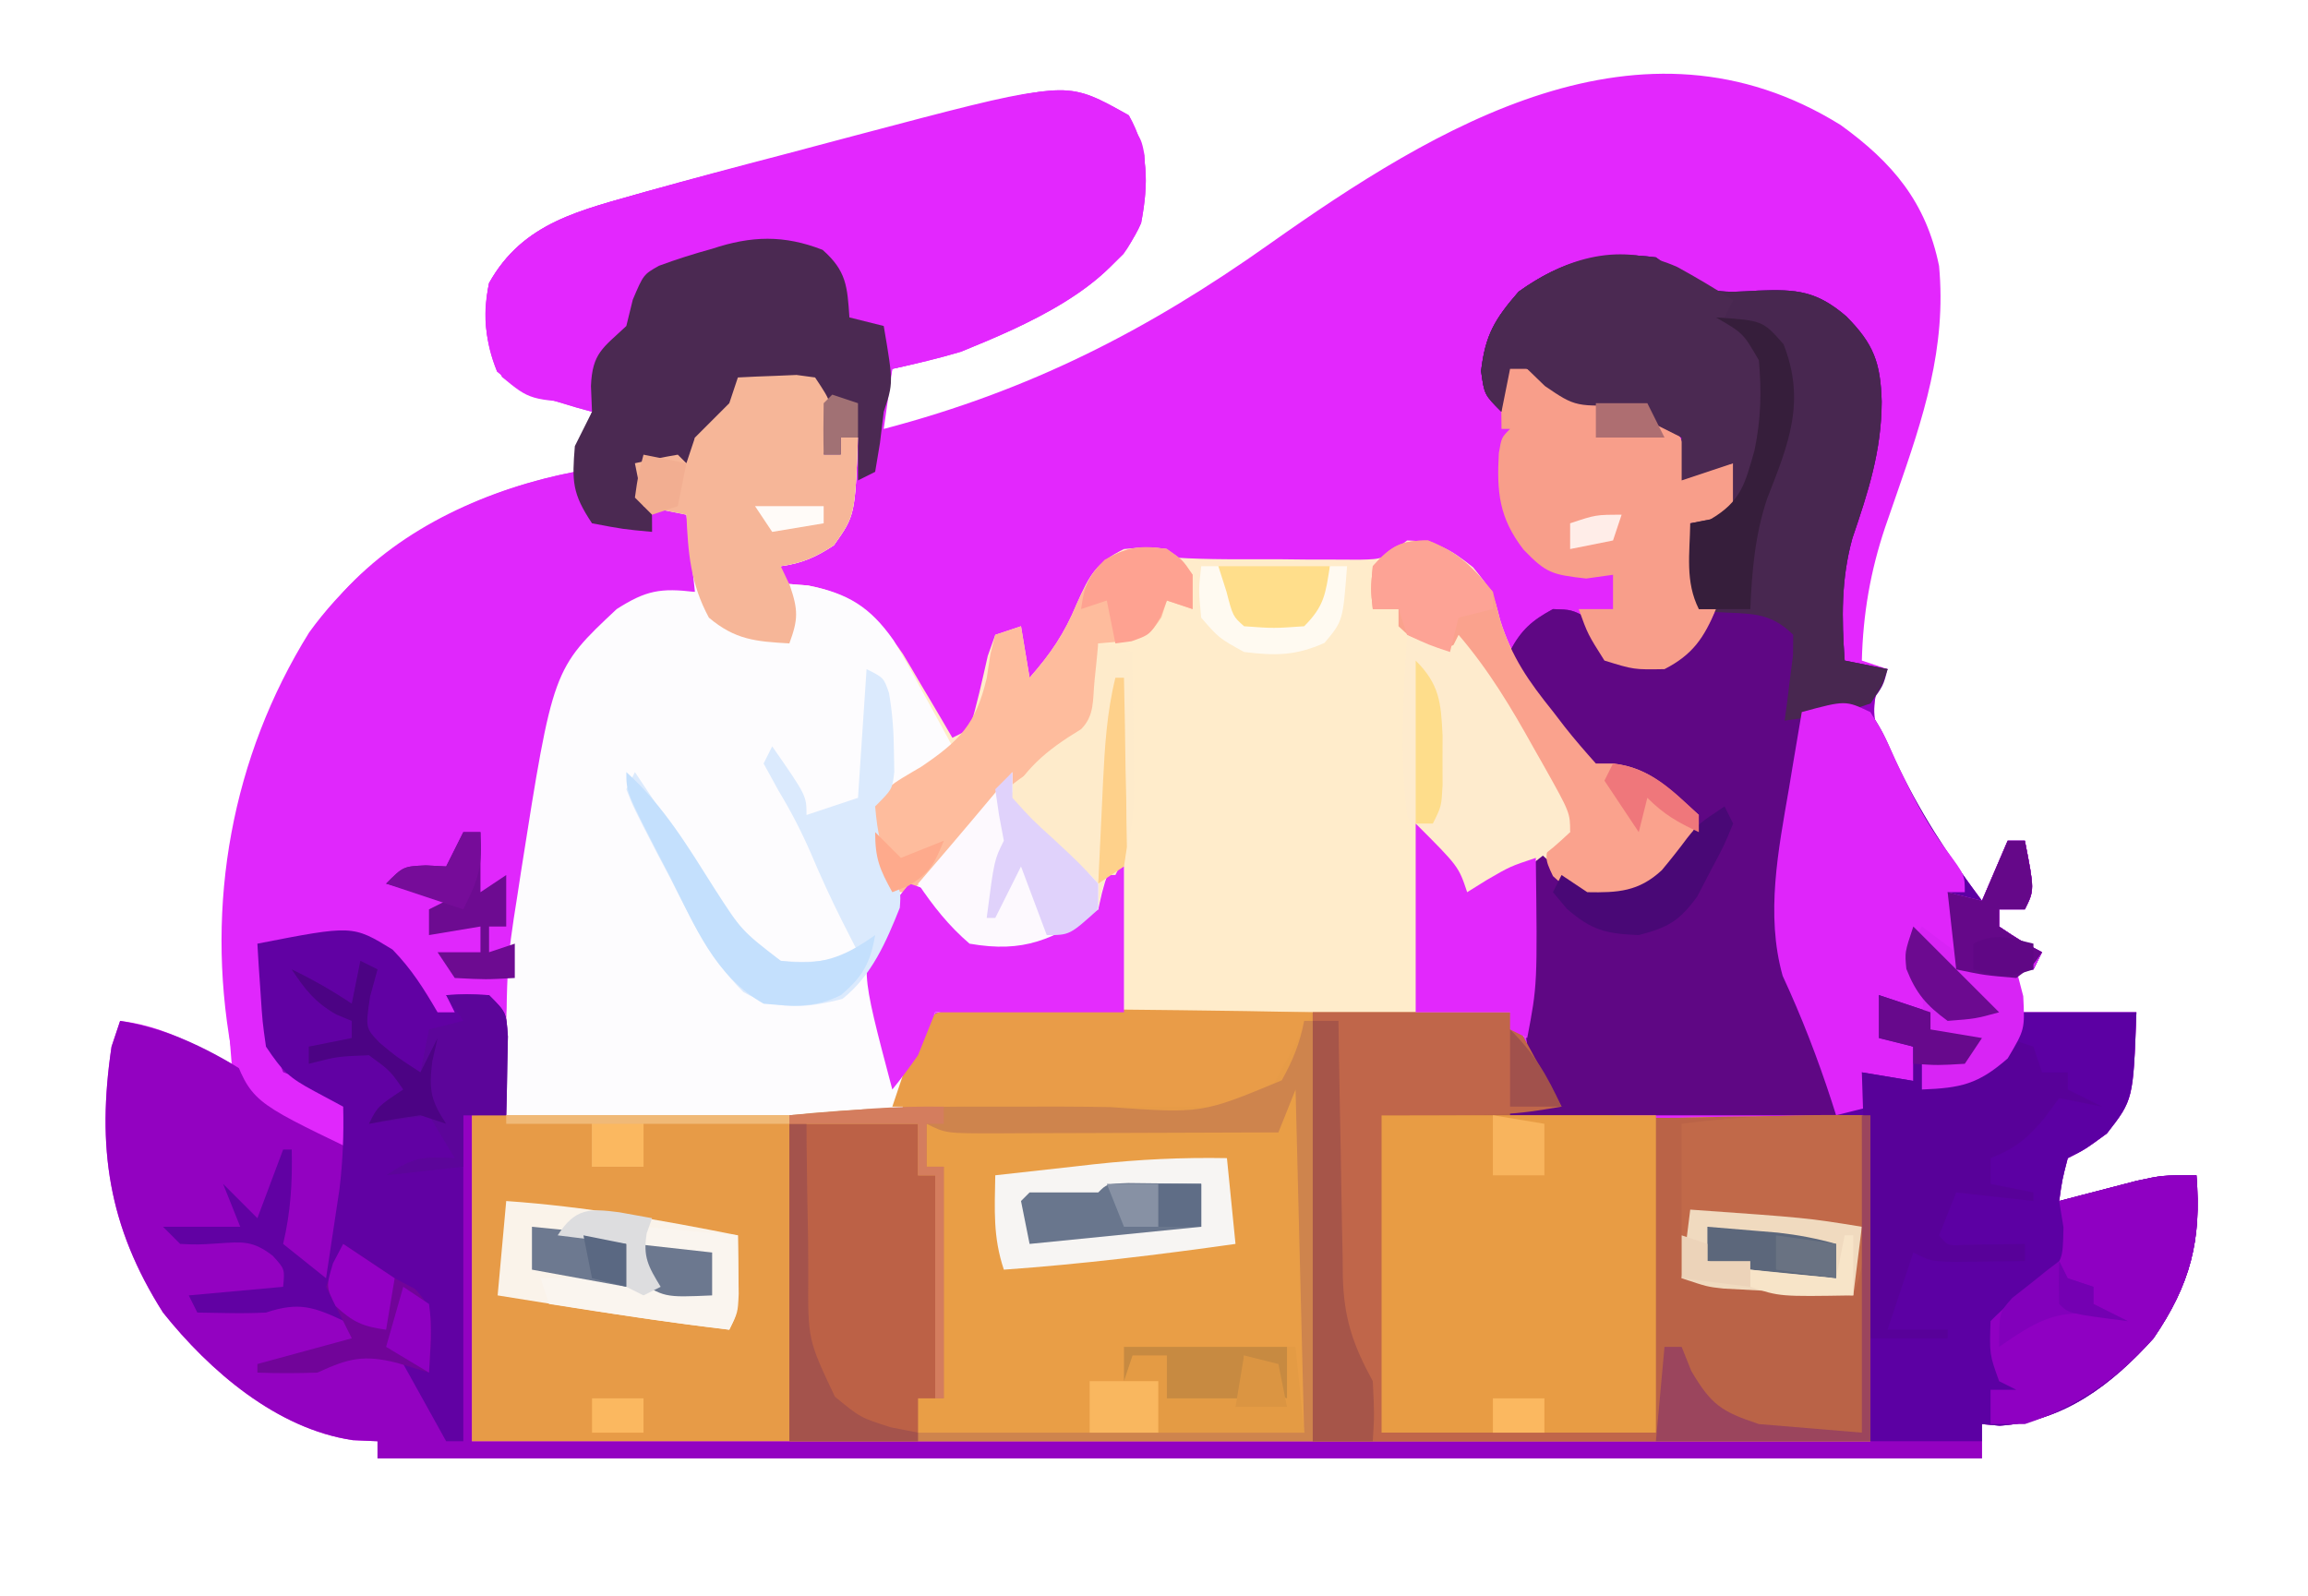 <?xml version="1.0" encoding="UTF-8"?>
<svg version="1.1" xmlns="http://www.w3.org/2000/svg" width="269" height="186">
<path d="M0 0 C6.033 4.363 9.947 8.966 11.461 16.422 C12.347 25.985 9.619 34.101 6.511 43.034 C6.177 44 6.177 44 5.836 44.984 C5.506 45.938 5.506 45.938 5.168 46.911 C3.443 52.071 2.601 56.996 2.461 62.422 C3.451 62.752 4.441 63.082 5.461 63.422 C4.891 64.483 4.891 64.483 4.309 65.566 C2.911 70.273 5.371 73.126 7.59 77.262 C10.298 81.836 13.279 86.166 16.461 90.422 C17.451 88.112 18.441 85.802 19.461 83.422 C20.121 83.422 20.781 83.422 21.461 83.422 C22.586 89.172 22.586 89.172 21.461 91.422 C20.471 91.422 19.481 91.422 18.461 91.422 C18.461 92.082 18.461 92.742 18.461 93.422 C20.924 95.067 20.924 95.067 23.461 96.422 C23.131 97.082 22.801 97.742 22.461 98.422 C21.801 98.422 21.141 98.422 20.461 98.422 C20.461 100.072 20.461 101.722 20.461 103.422 C25.081 103.422 29.701 103.422 34.461 103.422 C34.093 113.612 34.093 113.612 31.023 117.547 C28.461 119.422 28.461 119.422 26.461 120.422 C25.805 122.949 25.805 122.949 25.461 125.422 C26.281 125.205 27.101 124.989 27.945 124.766 C29.562 124.348 29.562 124.348 31.211 123.922 C32.812 123.504 32.812 123.504 34.445 123.078 C37.461 122.422 37.461 122.422 41.461 122.422 C42.071 129.987 40.774 135.119 36.461 141.422 C31.615 146.825 25.968 151.134 18.523 151.609 C17.843 151.548 17.162 151.486 16.461 151.422 C16.461 152.742 16.461 154.062 16.461 155.422 C-45.249 155.422 -106.959 155.422 -170.539 155.422 C-170.539 154.762 -170.539 154.102 -170.539 153.422 C-171.488 153.381 -172.437 153.339 -173.414 153.297 C-182.274 151.99 -190.118 145.219 -195.539 138.422 C-201.93 128.356 -203.277 119.114 -201.539 107.422 C-201.209 106.432 -200.879 105.442 -200.539 104.422 C-197.096 104.852 -194.408 105.903 -191.352 107.469 C-190.636 107.833 -189.921 108.198 -189.184 108.573 C-188.641 108.853 -188.098 109.133 -187.539 109.422 C-187.634 108.213 -187.73 107.004 -187.828 105.758 C-189.201 86.469 -187.277 69.84 -174.539 54.422 C-167.625 46.808 -157.506 42.339 -147.539 40.422 C-147.395 39.824 -147.25 39.226 -147.102 38.609 C-146.652 36.86 -146.11 35.135 -145.539 33.422 C-146.154 33.252 -146.769 33.082 -147.402 32.906 C-153.874 30.966 -153.874 30.966 -156.602 28.734 C-158.02 25.235 -158.253 22.084 -157.539 18.422 C-153.551 11.272 -146.833 9.965 -139.309 7.772 C-134.012 6.277 -128.694 4.865 -123.369 3.475 C-120.543 2.735 -117.721 1.98 -114.898 1.225 C-91.669 -4.92 -91.669 -4.92 -85.477 -2.266 C-81.598 1.113 -81.598 1.113 -81.133 3.559 C-80.974 7.889 -80.964 11.466 -83.602 15.047 C-90.646 22.125 -100.961 26.33 -110.539 28.422 C-110.869 30.732 -111.199 33.042 -111.539 35.422 C-94.522 30.951 -80.838 23.969 -66.546 13.84 C-47.132 0.118 -23.262 -14.458 0 0 Z " fill="#E327FD" transform="translate(214.539,14.578)"/>
<path d="M0 0 C1.361 0.99 1.361 0.99 2.75 2 C6.462 4.285 7.707 4.117 11.938 3.875 C16.419 3.697 18.747 3.918 22.188 6.875 C25.387 10.098 26.186 12.28 26.312 16.812 C26.29 22.6 24.74 27.325 22.891 32.762 C21.575 37.544 21.645 42.084 22 47 C23.65 47.33 25.3 47.66 27 48 C26.62 48.708 26.239 49.415 25.848 50.145 C24.45 54.851 26.91 57.704 29.129 61.84 C31.837 66.414 34.818 70.744 38 75 C38.99 72.69 39.98 70.38 41 68 C41.66 68 42.32 68 43 68 C44.125 73.75 44.125 73.75 43 76 C42.01 76 41.02 76 40 76 C40 76.66 40 77.32 40 78 C42.463 79.645 42.463 79.645 45 81 C44.67 81.66 44.34 82.32 44 83 C43.34 83 42.68 83 42 83 C42 84.65 42 86.3 42 88 C46.62 88 51.24 88 56 88 C55.632 98.19 55.632 98.19 52.562 102.125 C50 104 50 104 48 105 C47.344 107.527 47.344 107.527 47 110 C47.82 109.783 48.64 109.567 49.484 109.344 C50.562 109.065 51.64 108.787 52.75 108.5 C53.817 108.222 54.885 107.943 55.984 107.656 C59 107 59 107 63 107 C63.61 114.566 62.313 119.697 58 126 C53.154 131.403 47.507 135.712 40.062 136.188 C39.382 136.126 38.701 136.064 38 136 C38 137.32 38 138.64 38 140 C-23.71 140 -85.42 140 -149 140 C-149 139.34 -149 138.68 -149 138 C-149.949 137.959 -150.898 137.917 -151.875 137.875 C-160.735 136.568 -168.579 129.797 -174 123 C-180.391 112.934 -181.738 103.692 -180 92 C-179.67 91.01 -179.34 90.02 -179 89 C-168.723 90.602 -160.063 97.855 -152 104 C-153.182 99.2 -153.182 99.2 -157 96.312 C-157.99 95.879 -158.98 95.446 -160 95 C-162.27 91.596 -162.365 89.835 -162.625 85.812 C-162.7 84.726 -162.775 83.639 -162.852 82.52 C-162.901 81.688 -162.95 80.857 -163 80 C-160.941 79.723 -158.877 79.479 -156.812 79.25 C-155.09 79.041 -155.09 79.041 -153.332 78.828 C-149.232 79.04 -147.858 80.132 -145 83 C-143.983 84.657 -142.979 86.321 -142 88 C-141.34 88 -140.68 88 -140 88 C-140.33 87.34 -140.66 86.68 -141 86 C-138.625 85.875 -138.625 85.875 -136 86 C-134 88 -134 88 -133.805 90.82 C-133.828 91.911 -133.851 93.001 -133.875 94.125 C-133.893 95.221 -133.911 96.316 -133.93 97.445 C-133.953 98.288 -133.976 99.131 -134 100 C-135.32 100 -136.64 100 -138 100 C-138 112.54 -138 125.08 -138 138 C-84.21 138 -30.42 138 25 138 C25 125.46 25 112.92 25 100 C11.14 100 -2.72 100 -17 100 C-17 99.67 -17 99.34 -17 99 C-14.525 98.505 -14.525 98.505 -12 98 C-12.493 97.293 -12.987 96.587 -13.495 95.859 C-15.21 92.602 -15.288 90.898 -15.074 87.262 C-14.992 85.662 -14.992 85.662 -14.908 84.029 C-14.835 82.927 -14.763 81.824 -14.688 80.688 C-14.626 79.565 -14.565 78.443 -14.502 77.287 C-14.349 74.524 -14.181 71.762 -14 69 C-12.553 70.296 -11.107 71.592 -9.66 72.888 C-7.839 74.313 -7.839 74.313 -4.438 74.188 C0.118 72.614 1.42 71.032 4 67 C2.756 63.268 1.157 62.255 -2 60 C-2.99 59.67 -3.98 59.34 -5 59 C-5.33 59.66 -5.66 60.32 -6 61 C-7.732 59.039 -9.457 57.074 -11.172 55.098 C-12.595 53.465 -14.043 51.853 -15.5 50.25 C-17 48 -17 48 -17 45.875 C-15.686 43.412 -14.451 42.331 -12 41 C-9.875 41.062 -9.875 41.062 -8 42 C-7.598 42.99 -7.598 42.99 -7.188 44 C-6.077 46.384 -6.077 46.384 -2.688 47 C1.047 47.328 1.047 47.328 3.875 45.188 C6.032 43.187 6.032 43.187 7 41 C6.34 41 5.68 41 5 41 C3.393 37.785 3.943 34.564 4 31 C5.98 30.505 5.98 30.505 8 30 C8.33 28.02 8.66 26.04 9 24 C7.02 24.66 5.04 25.32 3 26 C3 24.35 3 22.7 3 21 C1.02 20.01 1.02 20.01 -1 19 C-1 18.34 -1 17.68 -1 17 C-1.888 17.07 -1.888 17.07 -2.793 17.141 C-9.353 17.44 -9.353 17.44 -12.938 15 C-13.618 14.34 -14.299 13.68 -15 13 C-15.66 13 -16.32 13 -17 13 C-17.33 14.65 -17.66 16.3 -18 18 C-20 16 -20 16 -20.375 13.25 C-19.89 9.044 -18.779 7.196 -16 4 C-10.853 0.31 -6.243 -0.806 0 0 Z " fill="#9302C1" transform="translate(193,30)"/>
<path d="M0 0 C1.775 0.017 1.775 0.017 3.587 0.034 C4.241 0.033 4.894 0.032 5.568 0.031 C7.728 0.035 9.886 0.074 12.045 0.113 C13.543 0.122 15.041 0.129 16.538 0.134 C20.48 0.154 24.42 0.203 28.36 0.258 C32.382 0.309 36.404 0.332 40.426 0.357 C48.316 0.411 56.206 0.496 64.096 0.601 C64.598 1.77 64.598 1.77 65.111 2.962 C67.574 8.649 67.574 8.649 72.029 12.623 C74.263 12.97 76.299 12.999 78.557 12.894 C79.258 12.903 79.96 12.911 80.683 12.92 C83.279 12.936 85.875 12.857 88.471 12.789 C94.287 12.727 100.103 12.665 106.096 12.601 C106.096 25.141 106.096 37.681 106.096 50.601 C52.306 50.601 -1.484 50.601 -56.904 50.601 C-56.904 38.061 -56.904 25.521 -56.904 12.601 C-40.734 12.271 -24.564 11.941 -7.904 11.601 C-7.244 9.621 -6.584 7.641 -5.904 5.601 C-3.841 0.795 -3.841 0.795 0 0 Z " fill="#E79B47" transform="translate(111.904,117.399)"/>
<path d="M0 0 C1.457 -0.081 2.916 -0.139 4.375 -0.188 C5.187 -0.222 5.999 -0.257 6.836 -0.293 C7.55 -0.196 8.264 -0.1 9 0 C11 3 11 3 10.625 6.188 C10.419 7.116 10.213 8.044 10 9 C10.66 9 11.32 9 12 9 C12 8.34 12 7.68 12 7 C12.66 7 13.32 7 14 7 C13.654 16.076 13.654 16.076 11.188 19.562 C9.061 20.96 7.506 21.642 5 22 C5 22.66 5 23.32 5 24 C6.052 24.082 7.104 24.165 8.188 24.25 C13.695 25.333 16.068 27.654 19.238 32.234 C19.939 33.401 20.631 34.573 21.312 35.75 C21.672 36.352 22.031 36.954 22.4 37.574 C23.276 39.044 24.139 40.522 25 42 C25.66 41.67 26.32 41.34 27 41 C27.852 38.182 28.474 35.34 29.121 32.469 C29.411 31.654 29.701 30.839 30 30 C30.99 29.67 31.98 29.34 33 29 C33.495 31.97 33.495 31.97 34 35 C36.471 32.188 38.058 29.859 39.5 26.375 C41.008 22.982 41.724 21.638 45 20 C47.688 19.75 47.688 19.75 50 20 C50.33 20.33 50.66 20.66 51 21 C54.952 21.253 58.916 21.185 62.875 21.188 C64.548 21.206 64.548 21.206 66.254 21.225 C67.857 21.228 67.857 21.228 69.492 21.23 C70.476 21.235 71.459 21.239 72.472 21.243 C75.246 21.177 75.246 21.177 78 19 C81.494 19.092 82.927 19.943 85.688 22.125 C88 25 88 25 88.832 28.246 C90.194 32.622 92.166 35.411 95 38.938 C95.677 39.82 95.677 39.82 96.367 40.721 C97.523 42.192 98.756 43.602 100 45 C100.66 45 101.32 45 102 45 C106.363 45.467 108.831 48.191 112 51 C110.607 55.874 108.241 58.279 104 61 C100.312 61.062 100.312 61.062 97 60 C96.01 58.68 95.02 57.36 94 56 C93.34 62.93 92.68 69.86 92 77 C91.34 76.67 90.68 76.34 90 76 C90 75.34 90 74.68 90 74 C67.89 74 45.78 74 23 74 C20.322 79.788 20.322 79.788 19 86 C3.82 86 -11.36 86 -27 86 C-27 68.577 -27 68.577 -25.688 60.312 C-25.551 59.419 -25.415 58.525 -25.275 57.605 C-21.553 33.963 -21.553 33.963 -14.125 27 C-10.689 24.801 -8.994 24.525 -5 25 C-5.33 22.03 -5.66 19.06 -6 16 C-8.475 15.505 -8.475 15.505 -11 15 C-11.33 13.35 -11.66 11.7 -12 10 C-10.344 9.618 -8.675 9.286 -7 9 C-6.67 9.33 -6.34 9.66 -6 10 C-5.67 9.01 -5.34 8.02 -5 7 C-3.667 5.667 -2.333 4.333 -1 3 C-0.67 2.01 -0.34 1.02 0 0 Z " fill="#FFECCB" transform="translate(86,44)"/>
<path d="M0 0 C2.326 4.147 2.319 7.94 1.438 12.562 C-1.831 20.2 -12.254 24.586 -19.562 27.562 C-22.218 28.354 -24.852 28.97 -27.562 29.562 C-28.183 32.486 -28.653 35.339 -29 38.312 C-29.186 39.385 -29.371 40.458 -29.562 41.562 C-30.552 42.057 -30.552 42.057 -31.562 42.562 C-31.562 40.913 -31.562 39.263 -31.562 37.562 C-32.222 37.562 -32.883 37.562 -33.562 37.562 C-33.562 38.222 -33.562 38.883 -33.562 39.562 C-34.222 39.562 -34.883 39.562 -35.562 39.562 C-35.562 37.252 -35.562 34.943 -35.562 32.562 C-38.73 30.979 -41.078 31.142 -44.562 31.562 C-46.916 34.467 -46.916 34.467 -48.562 37.562 C-49.222 37.562 -49.883 37.562 -50.562 37.562 C-50.562 39.212 -50.562 40.862 -50.562 42.562 C-51.222 41.903 -51.883 41.242 -52.562 40.562 C-53.883 40.562 -55.203 40.562 -56.562 40.562 C-56.068 43.038 -56.068 43.038 -55.562 45.562 C-54.603 45.748 -54.603 45.748 -53.625 45.938 C-52.944 46.144 -52.264 46.35 -51.562 46.562 C-50.084 49.519 -50.502 52.305 -50.562 55.562 C-51.779 55.769 -52.996 55.975 -54.25 56.188 C-57.953 57.148 -60.185 58.419 -62.477 61.633 C-67.666 70.854 -68.975 81.264 -70.562 91.562 C-70.772 92.889 -70.982 94.216 -71.191 95.543 C-71.66 98.548 -72.118 101.554 -72.562 104.562 C-74.543 104.233 -76.522 103.903 -78.562 103.562 C-76.912 104.222 -75.263 104.882 -73.562 105.562 C-73.562 105.892 -73.562 106.222 -73.562 106.562 C-76.322 106.562 -78.031 106.537 -80.562 105.562 C-82.414 103.623 -83.838 101.619 -85.301 99.375 C-86.446 97.421 -86.446 97.421 -88.562 96.562 C-92.754 96.404 -96.477 96.676 -100.562 97.562 C-100.421 99.334 -100.274 101.104 -100.125 102.875 C-100.003 104.354 -100.003 104.354 -99.879 105.863 C-99.644 108.656 -99.644 108.656 -98.562 111.562 C-96.58 112.28 -94.578 112.945 -92.562 113.562 C-90.562 115.562 -90.562 115.562 -90.438 118.188 C-90.479 118.971 -90.52 119.755 -90.562 120.562 C-102.285 114.915 -102.285 114.915 -104.625 108.773 C-107.634 91.932 -104.554 74.794 -95.531 60.285 C-88.122 50.038 -76.866 43.929 -64.562 41.562 C-64.418 40.964 -64.274 40.366 -64.125 39.75 C-63.675 38.001 -63.134 36.276 -62.562 34.562 C-63.177 34.392 -63.792 34.222 -64.426 34.047 C-70.898 32.106 -70.898 32.106 -73.625 29.875 C-75.044 26.376 -75.276 23.224 -74.562 19.562 C-70.572 12.407 -63.833 11.07 -56.29 8.913 C-50.896 7.424 -45.482 6.012 -40.063 4.616 C-37.172 3.871 -34.283 3.119 -31.395 2.365 C-29.547 1.885 -27.699 1.405 -25.852 0.926 C-24.993 0.703 -24.135 0.48 -23.25 0.25 C-7.008 -3.931 -7.008 -3.931 0 0 Z " fill="#E027FC" transform="translate(131.562,13.438)"/>
<path d="M0 0 C1.457 -0.081 2.916 -0.139 4.375 -0.188 C5.187 -0.222 5.999 -0.257 6.836 -0.293 C7.55 -0.196 8.264 -0.1 9 0 C11 3 11 3 10.625 6.188 C10.419 7.116 10.213 8.044 10 9 C10.66 9 11.32 9 12 9 C12 8.34 12 7.68 12 7 C12.66 7 13.32 7 14 7 C13.654 16.076 13.654 16.076 11.188 19.562 C9.061 20.96 7.506 21.642 5 22 C5 22.66 5 23.32 5 24 C6.052 24.082 7.104 24.165 8.188 24.25 C12.8 25.157 15.412 26.731 18.148 30.64 C19.257 32.485 20.296 34.352 21.312 36.25 C21.672 36.9 22.031 37.549 22.4 38.219 C23.276 39.807 24.14 41.403 25 43 C22.03 45.31 19.06 47.62 16 50 C16.537 53.377 17.111 56.697 18 60 C19.98 59.505 19.98 59.505 22 59 C22.66 59.99 23.32 60.98 24 62 C25.601 63.924 26.495 64.869 28.938 65.504 C33.459 65.632 36.262 64.639 40 62 C40.66 62 41.32 62 42 62 C42.186 61.041 42.186 61.041 42.375 60.062 C42.581 59.382 42.788 58.701 43 58 C43.66 57.67 44.32 57.34 45 57 C45 62.61 45 68.22 45 74 C37.74 74 30.48 74 23 74 C20.322 79.788 20.322 79.788 19 86 C3.82 86 -11.36 86 -27 86 C-27 68.577 -27 68.577 -25.688 60.312 C-25.551 59.419 -25.415 58.525 -25.275 57.605 C-21.553 33.963 -21.553 33.963 -14.125 27 C-10.689 24.801 -8.994 24.525 -5 25 C-5.33 22.03 -5.66 19.06 -6 16 C-8.475 15.505 -8.475 15.505 -11 15 C-11.33 13.35 -11.66 11.7 -12 10 C-10.344 9.618 -8.675 9.286 -7 9 C-6.67 9.33 -6.34 9.66 -6 10 C-5.67 9.01 -5.34 8.02 -5 7 C-3.667 5.667 -2.333 4.333 -1 3 C-0.67 2.01 -0.34 1.02 0 0 Z " fill="#FDFCFE" transform="translate(86,44)"/>
<path d="M0 0 C7.59 0 15.18 0 23 0 C23.611 1.791 24.222 3.581 24.852 5.426 C26.39 8.578 26.39 8.578 29 11 C35.16 12.594 41.037 12.354 47.375 12.188 C53.191 12.126 59.008 12.064 65 12 C65 24.54 65 37.08 65 50 C43.55 50 22.1 50 0 50 C0 33.5 0 17 0 0 Z " fill="#BA6347" transform="translate(153,118)"/>
<path d="M0 0 C0.907 0.66 1.815 1.32 2.75 2 C6.462 4.285 7.707 4.117 11.938 3.875 C16.419 3.697 18.747 3.918 22.188 6.875 C25.387 10.098 26.186 12.28 26.312 16.812 C26.29 22.6 24.74 27.325 22.891 32.762 C21.575 37.544 21.645 42.084 22 47 C23.65 47.33 25.3 47.66 27 48 C26.5 49.938 26.5 49.938 25 52 C23.104 52.42 23.104 52.42 20.906 52.629 C19.617 52.751 18.328 52.874 17 53 C16.661 55.979 16.328 58.958 16 61.938 C15.905 62.768 15.809 63.599 15.711 64.455 C14.339 76.066 14.339 76.066 17.438 87.125 C19.67 91.819 20.217 94.518 21 100 C8.46 100 -4.08 100 -17 100 C-17 99.67 -17 99.34 -17 99 C-14.525 98.505 -14.525 98.505 -12 98 C-12.493 97.293 -12.987 96.587 -13.495 95.859 C-15.21 92.602 -15.288 90.898 -15.074 87.262 C-14.992 85.662 -14.992 85.662 -14.908 84.029 C-14.835 82.927 -14.763 81.824 -14.688 80.688 C-14.626 79.565 -14.565 78.443 -14.502 77.287 C-14.349 74.524 -14.181 71.762 -14 69 C-12.553 70.296 -11.107 71.592 -9.66 72.888 C-7.839 74.313 -7.839 74.313 -4.438 74.188 C0.118 72.614 1.42 71.032 4 67 C2.756 63.268 1.157 62.255 -2 60 C-3.485 59.505 -3.485 59.505 -5 59 C-5.33 59.66 -5.66 60.32 -6 61 C-7.732 59.039 -9.457 57.074 -11.172 55.098 C-12.595 53.465 -14.043 51.853 -15.5 50.25 C-17 48 -17 48 -17 45.875 C-15.686 43.412 -14.451 42.331 -12 41 C-9.875 41.062 -9.875 41.062 -8 42 C-7.732 42.66 -7.464 43.32 -7.188 44 C-6.077 46.384 -6.077 46.384 -2.688 47 C1.047 47.328 1.047 47.328 3.875 45.188 C6.032 43.187 6.032 43.187 7 41 C6.34 41 5.68 41 5 41 C3.393 37.785 3.943 34.564 4 31 C5.32 30.67 6.64 30.34 8 30 C8.33 28.02 8.66 26.04 9 24 C7.02 24.66 5.04 25.32 3 26 C3 24.35 3 22.7 3 21 C1.68 20.34 0.36 19.68 -1 19 C-1 18.34 -1 17.68 -1 17 C-1.592 17.046 -2.183 17.093 -2.793 17.141 C-9.353 17.44 -9.353 17.44 -12.938 15 C-13.618 14.34 -14.299 13.68 -15 13 C-15.66 13 -16.32 13 -17 13 C-17.33 14.65 -17.66 16.3 -18 18 C-20 16 -20 16 -20.375 13.25 C-19.89 9.044 -18.779 7.196 -16 4 C-10.853 0.31 -6.243 -0.806 0 0 Z " fill="#5F0784" transform="translate(193,30)"/>
<path d="M0 0 C1.457 2.371 1.457 2.371 2.812 5.438 C5.631 11.456 9.028 16.688 13 22 C13.99 19.69 14.98 17.38 16 15 C16.66 15 17.32 15 18 15 C19.125 20.75 19.125 20.75 18 23 C17.01 23 16.02 23 15 23 C15 23.66 15 24.32 15 25 C17.463 26.645 17.463 26.645 20 28 C19.67 28.66 19.34 29.32 19 30 C18.34 30 17.68 30 17 30 C17 31.65 17 33.3 17 35 C21.62 35 26.24 35 31 35 C30.632 45.19 30.632 45.19 27.562 49.125 C25 51 25 51 23 52 C22.344 54.527 22.344 54.527 22 57 C22.82 56.783 23.64 56.567 24.484 56.344 C25.562 56.065 26.64 55.787 27.75 55.5 C28.817 55.222 29.885 54.943 30.984 54.656 C34 54 34 54 38 54 C38.61 61.566 37.313 66.697 33 73 C28.154 78.403 22.507 82.712 15.062 83.188 C14.042 83.095 14.042 83.095 13 83 C13 83.66 13 84.32 13 85 C8.71 85 4.42 85 0 85 C0 72.46 0 59.92 0 47 C-1.32 47 -2.64 47 -4 47 C-4.17 46.466 -4.34 45.933 -4.516 45.383 C-6.151 40.354 -8.006 35.549 -10.23 30.75 C-12.233 23.593 -10.738 16.124 -9.5 8.938 C-9.357 8.072 -9.214 7.206 -9.066 6.314 C-8.717 4.209 -8.36 2.104 -8 0 C-2.929 -1.372 -2.929 -1.372 0 0 Z " fill="#5C00A3" transform="translate(218,83)"/>
<path d="M0 0 C0.33 0 0.66 0 1 0 C1 14.19 1 28.38 1 43 C-13.85 43 -28.7 43 -44 43 C-44 41.68 -44 40.36 -44 39 C-43.01 39 -42.02 39 -41 39 C-41 30.09 -41 21.18 -41 12 C-41.66 12 -42.32 12 -43 12 C-43 10.35 -43 8.7 -43 7 C-22.705 7.495 -22.705 7.495 -2 8 C-1.34 5.36 -0.68 2.72 0 0 Z " fill="#E99E46" transform="translate(151,124)"/>
<path d="M0 0 C2.326 4.147 2.319 7.94 1.438 12.562 C-1.831 20.2 -12.254 24.586 -19.562 27.562 C-22.218 28.354 -24.852 28.97 -27.562 29.562 C-27.892 27.913 -28.223 26.262 -28.562 24.562 C-29.181 24.521 -29.8 24.48 -30.438 24.438 C-31.139 24.149 -31.84 23.86 -32.562 23.562 C-33.242 21.567 -33.908 19.567 -34.562 17.562 C-37.846 14.887 -41.486 15.271 -45.562 15.562 C-47.596 16.412 -47.596 16.412 -49.562 17.562 C-50.759 17.81 -51.955 18.058 -53.188 18.312 C-54.301 18.725 -55.415 19.137 -56.562 19.562 C-57.892 22.467 -57.892 22.467 -58.562 25.562 C-59.562 26.562 -60.562 27.562 -61.562 28.562 C-62.284 31.169 -62.284 31.169 -62.562 33.562 C-69.788 33.201 -69.788 33.201 -73.062 30.5 C-74.978 26.749 -75.443 23.639 -74.562 19.562 C-70.572 12.407 -63.833 11.07 -56.29 8.913 C-50.896 7.424 -45.482 6.012 -40.063 4.616 C-37.172 3.871 -34.283 3.119 -31.395 2.365 C-29.547 1.885 -27.699 1.405 -25.852 0.926 C-24.993 0.703 -24.135 0.48 -23.25 0.25 C-7.008 -3.931 -7.008 -3.931 0 0 Z " fill="#E327FE" transform="translate(131.562,13.438)"/>
<path d="M0 0 C10.56 0 21.12 0 32 0 C32 12.21 32 24.42 32 37 C21.44 37 10.88 37 0 37 C0 24.79 0 12.58 0 0 Z " fill="#E89C44" transform="translate(161,130)"/>
<path d="M0 0 C0.907 0.66 1.815 1.32 2.75 2 C6.462 4.285 7.707 4.117 11.938 3.875 C16.419 3.697 18.747 3.918 22.188 6.875 C25.387 10.098 26.186 12.28 26.312 16.812 C26.29 22.6 24.74 27.325 22.891 32.762 C21.575 37.544 21.645 42.084 22 47 C23.65 47.33 25.3 47.66 27 48 C26.32 49.922 26.32 49.922 25 52 C22.617 52.828 22.617 52.828 19.875 53.25 C18.965 53.4 18.055 53.549 17.117 53.703 C16.419 53.801 15.72 53.899 15 54 C15.095 53.301 15.191 52.603 15.289 51.883 C15.4 50.973 15.511 50.063 15.625 49.125 C15.741 48.22 15.857 47.315 15.977 46.383 C15.984 45.596 15.992 44.81 16 44 C13.202 41.202 10.82 41.588 6.996 41.344 C6.337 41.23 5.679 41.117 5 41 C3.393 37.785 3.943 34.564 4 31 C5.32 30.67 6.64 30.34 8 30 C8.33 28.02 8.66 26.04 9 24 C7.02 24.66 5.04 25.32 3 26 C3 24.35 3 22.7 3 21 C1.68 20.34 0.36 19.68 -1 19 C-1 18.34 -1 17.68 -1 17 C-1.592 17.046 -2.183 17.093 -2.793 17.141 C-9.353 17.44 -9.353 17.44 -12.938 15 C-13.618 14.34 -14.299 13.68 -15 13 C-15.66 13 -16.32 13 -17 13 C-17.33 14.65 -17.66 16.3 -18 18 C-20 16 -20 16 -20.375 13.25 C-19.89 9.044 -18.779 7.196 -16 4 C-10.853 0.31 -6.243 -0.806 0 0 Z " fill="#482750" transform="translate(193,30)"/>
<path d="M0 0 C2.23 2.292 3.647 4.565 5.25 7.312 C5.91 7.312 6.57 7.312 7.25 7.312 C6.755 6.322 6.755 6.322 6.25 5.312 C8.625 5.188 8.625 5.188 11.25 5.312 C13.25 7.312 13.25 7.312 13.445 10.133 C13.422 11.223 13.399 12.314 13.375 13.438 C13.357 14.533 13.339 15.629 13.32 16.758 C13.297 17.601 13.274 18.444 13.25 19.312 C11.6 19.312 9.95 19.312 8.25 19.312 C8.25 31.852 8.25 44.392 8.25 57.312 C7.59 57.312 6.93 57.312 6.25 57.312 C3.775 52.858 3.775 52.858 1.25 48.312 C1.91 48.312 2.57 48.312 3.25 48.312 C3.25 46.002 3.25 43.693 3.25 41.312 C1.765 40.818 1.765 40.818 0.25 40.312 C-1.456 38.686 -3.128 37.022 -4.75 35.312 C-6.04 37.579 -6.04 37.579 -6.75 40.312 C-5.486 42.638 -5.486 42.638 -3.75 44.312 C-4.327 44.003 -4.905 43.694 -5.5 43.375 C-9.121 41.665 -10.873 41.02 -14.75 42.312 C-16.144 42.379 -17.542 42.398 -18.938 42.375 C-20.196 42.354 -21.454 42.334 -22.75 42.312 C-23.08 41.653 -23.41 40.992 -23.75 40.312 C-18.305 39.818 -18.305 39.818 -12.75 39.312 C-12.55 37.242 -12.55 37.242 -13.965 35.691 C-16.262 33.917 -17.455 34.057 -20.312 34.25 C-22.691 34.402 -22.691 34.402 -24.75 34.312 C-25.41 33.653 -26.07 32.992 -26.75 32.312 C-23.78 32.312 -20.81 32.312 -17.75 32.312 C-18.41 30.663 -19.07 29.012 -19.75 27.312 C-18.43 28.633 -17.11 29.953 -15.75 31.312 C-14.76 28.672 -13.77 26.032 -12.75 23.312 C-12.42 23.312 -12.09 23.312 -11.75 23.312 C-11.661 27.145 -11.871 30.578 -12.75 34.312 C-10.275 36.292 -10.275 36.292 -7.75 38.312 C-7.411 36.105 -7.079 33.896 -6.75 31.688 C-6.564 30.458 -6.379 29.228 -6.188 27.961 C-5.796 24.696 -5.669 21.595 -5.75 18.312 C-6.864 17.714 -7.978 17.116 -9.125 16.5 C-12.038 14.936 -12.816 14.213 -14.75 11.312 C-15.164 8.395 -15.164 8.395 -15.375 5.125 C-15.45 4.038 -15.525 2.952 -15.602 1.832 C-15.651 1.001 -15.7 0.169 -15.75 -0.688 C-4.65 -2.853 -4.65 -2.853 0 0 Z " fill="#6101A3" transform="translate(45.75,110.688)"/>
<path d="M0 0 C2.778 2.451 2.884 4.258 3.125 7.875 C4.445 8.205 5.765 8.535 7.125 8.875 C8.25 15.5 8.25 15.5 7.125 18.875 C6.981 20.071 6.836 21.267 6.688 22.5 C6.409 24.171 6.409 24.171 6.125 25.875 C5.135 26.37 5.135 26.37 4.125 26.875 C4.125 25.225 4.125 23.575 4.125 21.875 C3.465 21.875 2.805 21.875 2.125 21.875 C2.125 22.535 2.125 23.195 2.125 23.875 C1.465 23.875 0.805 23.875 0.125 23.875 C0.125 21.565 0.125 19.255 0.125 16.875 C-3.042 15.291 -5.39 15.454 -8.875 15.875 C-11.228 18.779 -11.228 18.779 -12.875 21.875 C-13.535 21.875 -14.195 21.875 -14.875 21.875 C-14.875 23.525 -14.875 25.175 -14.875 26.875 C-15.535 26.215 -16.195 25.555 -16.875 24.875 C-18.195 24.875 -19.515 24.875 -20.875 24.875 C-20.71 25.638 -20.545 26.401 -20.375 27.188 C-19.875 29.875 -19.875 29.875 -19.875 32.875 C-23.25 32.562 -23.25 32.562 -26.875 31.875 C-29.2 28.387 -29.21 26.974 -28.875 22.875 C-27.875 20.875 -27.875 20.875 -26.875 18.875 C-26.916 17.885 -26.957 16.895 -27 15.875 C-26.839 12.016 -25.613 11.452 -22.875 8.875 C-22.628 7.864 -22.38 6.854 -22.125 5.812 C-20.875 2.875 -20.875 2.875 -19.082 1.859 C-17.029 1.096 -14.986 0.456 -12.875 -0.125 C-8.323 -1.642 -4.498 -1.76 0 0 Z " fill="#4B2952" transform="translate(95.875,29.125)"/>
<path d="M0 0 C7.59 0 15.18 0 23 0 C24.98 3.63 26.96 7.26 29 11 C23 12 23 12 8 12 C8 24.21 8 36.42 8 49 C18.56 49 29.12 49 40 49 C40 49.33 40 49.66 40 50 C26.8 50 13.6 50 0 50 C0 33.5 0 17 0 0 Z " fill="#C0664A" transform="translate(153,118)"/>
<path d="M0 0 C1.527 2.477 1.527 2.477 2.938 5.625 C4.689 9.369 6.397 12.812 8.875 16.125 C11 19 11 19 11 21 C10.34 21 9.68 21 9 21 C9.66 23.31 10.32 25.62 11 28 C10.34 28.66 9.68 29.32 9 30 C8.01 28.68 7.02 27.36 6 26 C4.745 29.766 5.629 31.372 7 35 C4 35 4 35 1 33 C1.33 34.65 1.66 36.3 2 38 C2.99 38.33 3.98 38.66 5 39 C5 40.32 5 41.64 5 43 C3.02 42.67 1.04 42.34 -1 42 C-0.67 43.32 -0.34 44.64 0 46 C-1.98 46.495 -1.98 46.495 -4 47 C-4.17 46.466 -4.34 45.933 -4.516 45.383 C-6.151 40.354 -8.006 35.549 -10.23 30.75 C-12.233 23.593 -10.738 16.124 -9.5 8.938 C-9.357 8.072 -9.214 7.206 -9.066 6.314 C-8.717 4.209 -8.36 2.104 -8 0 C-2.909 -1.375 -2.909 -1.375 0 0 Z " fill="#DF25FA" transform="translate(218,83)"/>
<path d="M0 0 C4.95 0 9.9 0 15 0 C15 1.98 15 3.96 15 6 C15.66 6 16.32 6 17 6 C17 14.58 17 23.16 17 32 C16.34 32 15.68 32 15 32 C15 33.65 15 35.3 15 37 C10.05 37 5.1 37 0 37 C0 24.79 0 12.58 0 0 Z " fill="#BC6146" transform="translate(92,131)"/>
<path d="M0 0 C2.494 1.204 4.681 2.454 7 4 C9.148 4.307 9.148 4.307 11.438 4.375 C14.668 4.674 15.801 4.856 18.5 6.812 C19.963 8.947 20.636 10.455 21 13 C22.65 12.67 24.3 12.34 26 12 C26 13.98 26 15.96 26 18 C24.35 18.33 22.7 18.66 21 19 C21.33 22.3 21.66 25.6 22 29 C22.66 29 23.32 29 24 29 C22.61 32.358 21.271 34.321 18 36 C14.438 36.062 14.438 36.062 11 35 C9.062 31.938 9.062 31.938 8 29 C9.32 29 10.64 29 12 29 C12 27.68 12 26.36 12 25 C10.969 25.144 9.938 25.289 8.875 25.438 C4.854 24.983 4.21 24.804 1.562 22.062 C-1.276 18.37 -1.564 15.381 -1.309 10.82 C-1 9 -1 9 0 8 C-0.33 8 -0.66 8 -1 8 C-1.042 5.667 -1.041 3.333 -1 1 C-0.67 0.67 -0.34 0.34 0 0 Z " fill="#F89E8A" transform="translate(176,42)"/>
<path d="M0 0 C2.22 1.22 4.371 2.494 6.496 3.871 C6.166 4.531 5.836 5.191 5.496 5.871 C6.734 6.861 6.734 6.861 7.996 7.871 C10.642 11.046 11.121 12.579 10.871 16.668 C10.209 20.559 8.923 24.201 7.496 27.871 C7.166 27.871 6.836 27.871 6.496 27.871 C6.496 26.221 6.496 24.571 6.496 22.871 C4.516 23.531 2.536 24.191 0.496 24.871 C0.496 23.221 0.496 21.571 0.496 19.871 C-0.824 19.211 -2.144 18.551 -3.504 17.871 C-3.504 17.211 -3.504 16.551 -3.504 15.871 C-4.096 15.918 -4.687 15.964 -5.297 16.012 C-11.857 16.311 -11.857 16.311 -15.441 13.871 C-16.122 13.211 -16.803 12.551 -17.504 11.871 C-18.164 11.871 -18.824 11.871 -19.504 11.871 C-19.834 13.521 -20.164 15.171 -20.504 16.871 C-22.504 14.871 -22.504 14.871 -22.879 12.121 C-22.394 7.915 -21.283 6.067 -18.504 2.871 C-12.811 -1.21 -6.573 -2.963 0 0 Z " fill="#4B2952" transform="translate(195.504,31.129)"/>
<path d="M0 0 C1.846 0.001 3.693 0.029 5.538 0.079 C6.511 0.086 7.483 0.093 8.485 0.101 C11.593 0.129 14.7 0.192 17.808 0.255 C19.914 0.28 22.02 0.303 24.126 0.323 C29.292 0.379 34.456 0.465 39.62 0.568 C37.64 4.198 35.66 7.828 33.62 11.568 C19.43 11.568 5.24 11.568 -9.38 11.568 C-5.636 0.337 -5.636 0.337 0 0 Z " fill="#E99C48" transform="translate(113.38,117.432)"/>
<path d="M0 0 C1.457 -0.081 2.916 -0.139 4.375 -0.188 C5.187 -0.222 5.999 -0.257 6.836 -0.293 C7.55 -0.196 8.264 -0.1 9 0 C11 3 11 3 10.625 6.188 C10.316 7.58 10.316 7.58 10 9 C10.66 9 11.32 9 12 9 C12 8.34 12 7.68 12 7 C12.66 7 13.32 7 14 7 C13.654 16.076 13.654 16.076 11.188 19.562 C9.061 20.96 7.506 21.642 5 22 C5.351 22.742 5.701 23.485 6.062 24.25 C7.045 27.132 7.033 28.212 6 31 C2.061 30.773 -0.311 30.58 -3.375 28 C-5.519 24.042 -5.806 20.446 -6 16 C-7.65 15.67 -9.3 15.34 -11 15 C-11.33 13.35 -11.66 11.7 -12 10 C-10.344 9.618 -8.675 9.286 -7 9 C-6.67 9.33 -6.34 9.66 -6 10 C-5.67 9.01 -5.34 8.02 -5 7 C-3 5 -3 5 -1 3 C-0.67 2.01 -0.34 1.02 0 0 Z " fill="#F6B698" transform="translate(86,44)"/>
<path d="M0 0 C1.812 1.25 1.812 1.25 3 3 C3 4.32 3 5.64 3 7 C2.01 6.67 1.02 6.34 0 6 C-0.206 6.639 -0.412 7.279 -0.625 7.938 C-2 10 -2 10 -5.125 10.75 C-6.548 10.874 -6.548 10.874 -8 11 C-7.93 11.592 -7.861 12.183 -7.789 12.793 C-7.617 15.305 -7.594 17.511 -8 20 C-10.627 22.81 -13.071 24.5 -16.438 26.312 C-20.337 28.88 -23.005 32.456 -26 36 C-28.312 38.5 -28.312 38.5 -30 40 C-30.66 40 -31.32 40 -32 40 C-35.024 34.799 -35.024 34.799 -34.926 31.52 C-33.646 28.036 -31.779 27.254 -28.625 25.375 C-24.119 22.33 -22.257 20.388 -21 15.062 C-20.856 14.125 -20.711 13.188 -20.562 12.223 C-20.377 11.489 -20.191 10.756 -20 10 C-19.01 9.67 -18.02 9.34 -17 9 C-16.67 10.98 -16.34 12.96 -16 15 C-13.529 12.188 -11.942 9.859 -10.5 6.375 C-8.23 1.268 -5.711 -0.879 0 0 Z " fill="#FEBC9D" transform="translate(136,64)"/>
<path d="M0 0 C1.98 0.66 3.96 1.32 6 2 C6 2.66 6 3.32 6 4 C8.97 4.495 8.97 4.495 12 5 C11.01 6.485 11.01 6.485 10 8 C7.375 8.188 7.375 8.188 5 8 C5 8.99 5 9.98 5 11 C6.296 10.575 7.587 10.135 8.875 9.688 C9.594 9.444 10.314 9.2 11.055 8.949 C13.34 8.037 13.34 8.037 15 5 C15.99 5.33 16.98 5.66 18 6 C18.33 6.99 18.66 7.98 19 9 C19.99 9 20.98 9 22 9 C22 9.66 22 10.32 22 11 C23.32 11.66 24.64 12.32 26 13 C23.525 12.505 23.525 12.505 21 12 C20.422 12.784 19.845 13.568 19.25 14.375 C17.171 16.8 15.91 17.857 13 19 C13 19.99 13 20.98 13 22 C14.65 22.33 16.3 22.66 18 23 C18 23.33 18 23.66 18 24 C15.03 23.67 12.06 23.34 9 23 C8.01 25.475 8.01 25.475 7 28 C8.008 29.233 8.008 29.233 10.066 29.098 C10.89 29.086 11.714 29.074 12.562 29.062 C13.802 29.049 13.802 29.049 15.066 29.035 C15.704 29.024 16.343 29.012 17 29 C17 29.66 17 30.32 17 31 C15.208 31.027 13.417 31.046 11.625 31.062 C10.627 31.074 9.63 31.086 8.602 31.098 C6 31 6 31 4 30 C3.01 32.97 2.02 35.94 1 39 C3.31 39 5.62 39 8 39 C8 39.33 8 39.66 8 40 C5.03 40 2.06 40 -1 40 C-1.33 29.77 -1.66 19.54 -2 9 C0.97 9.495 0.97 9.495 4 10 C4 8.68 4 7.36 4 6 C2.68 5.67 1.36 5.34 0 5 C0 3.35 0 1.7 0 0 Z " fill="#580199" transform="translate(219,116)"/>
<path d="M0 0 C0.027 2.938 0.047 5.875 0.062 8.812 C0.071 9.646 0.079 10.479 0.088 11.338 C0.093 12.542 0.093 12.542 0.098 13.77 C0.106 14.877 0.106 14.877 0.114 16.007 C0 18 0 18 -1 21 C-3.771 20.859 -6.542 20.713 -9.312 20.562 C-10.491 20.504 -10.491 20.504 -11.693 20.443 C-12.451 20.401 -13.208 20.36 -13.988 20.316 C-14.685 20.28 -15.381 20.243 -16.099 20.205 C-18 20 -18 20 -21 19 C-21 13.06 -21 7.12 -21 1 C-13.961 0.061 -7.097 -0.108 0 0 Z " fill="#C16949" transform="translate(217,130)"/>
<path d="M0 0 C0.61 7.566 -0.687 12.697 -5 19 C-9.303 23.798 -13.884 27.001 -20 29 C-21.32 29 -22.64 29 -24 29 C-24 27.68 -24 26.36 -24 25 C-23.01 25 -22.02 25 -21 25 C-21.66 24.67 -22.32 24.34 -23 24 C-24.125 20.875 -24.125 20.875 -24 17 C-22.082 15.026 -19.999 13.451 -17.816 11.777 C-15.581 9.958 -15.581 9.958 -15.5 6.062 C-15.665 5.052 -15.83 4.041 -16 3 C-14.085 2.494 -12.168 1.996 -10.25 1.5 C-8.649 1.082 -8.649 1.082 -7.016 0.656 C-4 0 -4 0 0 0 Z " fill="#8F00C2" transform="translate(256,137)"/>
<path d="M0 0 C3.513 1.371 5.202 3.065 7.562 6 C7.837 7.071 8.112 8.142 8.395 9.246 C9.756 13.622 11.728 16.411 14.562 19.938 C15.014 20.526 15.465 21.114 15.93 21.721 C17.085 23.192 18.318 24.602 19.562 26 C20.223 26 20.883 26 21.562 26 C25.926 26.467 28.394 29.191 31.562 32 C30.17 36.874 27.803 39.279 23.562 42 C19.552 42.068 17.518 41.896 14.562 39.125 C13.562 37 13.562 37 14.562 34 C15.223 34 15.883 34 16.562 34 C14.776 30.705 12.983 27.415 11.188 24.125 C10.68 23.188 10.172 22.251 9.648 21.285 C8.914 19.941 8.914 19.941 8.164 18.57 C7.714 17.743 7.263 16.915 6.799 16.063 C5.604 13.879 5.604 13.879 3.562 12 C2.572 12.33 1.583 12.66 0.562 13 C-1.625 11.688 -1.625 11.688 -3.438 10 C-3.438 9.34 -3.438 8.68 -3.438 8 C-4.428 8 -5.418 8 -6.438 8 C-6.688 5.688 -6.688 5.688 -6.438 3 C-4.311 0.638 -3.19 0 0 0 Z " fill="#FAA28D" transform="translate(166.438,63)"/>
<path d="M0 0 C2.475 0.99 2.475 0.99 5 2 C5.33 1.34 5.66 0.68 6 0 C9.522 4.112 12.133 8.478 14.75 13.188 C15.367 14.273 15.367 14.273 15.996 15.381 C19 20.745 19 20.745 19 23 C17.137 24.727 17.137 24.727 14.688 26.625 C13.487 27.572 13.487 27.572 12.262 28.539 C10 30 10 30 7 30 C3.495 27.636 1.651 24.861 0 21 C-0.889 14.052 -0.434 6.971 0 0 Z " fill="#FEEBCD" transform="translate(164,74)"/>
<path d="M0 0 C0.33 0 0.66 0 1 0 C1 5.61 1 11.22 1 17 C-6.26 17 -13.52 17 -21 17 C-21.99 19.475 -21.99 19.475 -23 22 C-23.958 23.364 -24.947 24.708 -26 26 C-29.774 11.748 -29.774 11.748 -27.102 6.102 C-26 4.438 -26 4.438 -24 2 C-21 3 -21 3 -19.312 5.562 C-17.1 8.409 -17.1 8.409 -13.062 8.5 C-9.369 8.28 -7.039 7.145 -4 5 C-3.34 5 -2.68 5 -2 5 C-1.856 4.361 -1.711 3.721 -1.562 3.062 C-1 1 -1 1 0 0 Z " fill="#E42CFD" transform="translate(130,101)"/>
<path d="M0 0 C9.171 0.637 18.002 2.205 27 4 C27.027 5.458 27.046 6.917 27.062 8.375 C27.074 9.187 27.086 9.999 27.098 10.836 C27 13 27 13 26 15 C19.975 14.282 13.991 13.399 8 12.438 C7.13 12.299 6.26 12.16 5.363 12.018 C3.242 11.68 1.121 11.34 -1 11 C-0.67 7.37 -0.34 3.74 0 0 Z " fill="#FAF3EA" transform="translate(59,140)"/>
<path d="M0 0 C0.33 0 0.66 0 1 0 C1 16.17 1 32.34 1 49 C-14.18 49 -29.36 49 -45 49 C-45 48.67 -45 48.34 -45 48 C-30.15 48 -15.3 48 0 48 C-0.33 34.8 -0.66 21.6 -1 8 C-1.66 9.65 -2.32 11.3 -3 13 C-8.518 13.025 -14.035 13.043 -19.553 13.055 C-21.431 13.06 -23.309 13.067 -25.187 13.075 C-27.882 13.088 -30.578 13.093 -33.273 13.098 C-34.116 13.103 -34.959 13.108 -35.827 13.113 C-41.772 13.114 -41.772 13.114 -44 12 C-44 13.65 -44 15.3 -44 17 C-43.34 17 -42.68 17 -42 17 C-42 25.91 -42 34.82 -42 44 C-42.33 44 -42.66 44 -43 44 C-43 35.42 -43 26.84 -43 18 C-43.66 18 -44.32 18 -45 18 C-45 16.02 -45 14.04 -45 12 C-49.95 12 -54.9 12 -60 12 C-60 11.67 -60 11.34 -60 11 C-52.211 10.184 -44.542 9.95 -36.719 10 C-33.929 10 -31.139 9.996 -28.35 9.992 C-26.435 9.997 -24.521 10.017 -22.607 10.051 C-11.935 10.808 -11.935 10.808 -2.609 6.93 C-1.306 4.594 -0.505 2.619 0 0 Z " fill="#CE844D" transform="translate(152,119)"/>
<path d="M0 0 C0.33 3.3 0.66 6.6 1 10 C-7.991 11.265 -16.939 12.359 -26 13 C-27.283 9.15 -27.066 6.053 -27 2 C-24.001 1.661 -21.001 1.329 -18 1 C-17.161 0.905 -16.322 0.809 -15.457 0.711 C-10.269 0.148 -5.219 -0.097 0 0 Z " fill="#F7F5F3" transform="translate(143,135)"/>
<path d="M0 0 C2 1 2 1 2.613 2.773 C3.016 5.093 3.168 7.271 3.188 9.625 C3.202 10.401 3.216 11.177 3.23 11.977 C3 14 3 14 1 16 C1.265 19.044 1.69 21.415 3.125 24.125 C4 26 4 26 3.875 27.812 C2.285 31.788 0.597 35.734 -2.812 38.438 C-7.019 39.519 -10.511 39.86 -14.355 37.641 C-18.237 33.764 -20.406 29.235 -22.875 24.375 C-23.385 23.408 -23.896 22.441 -24.422 21.445 C-27.166 16.135 -27.166 16.135 -28 14 C-27.67 13.34 -27.34 12.68 -27 12 C-26.627 12.56 -26.254 13.12 -25.87 13.697 C-24.17 16.24 -22.46 18.776 -20.75 21.312 C-19.87 22.634 -19.87 22.634 -18.973 23.982 C-18.399 24.83 -17.825 25.678 -17.234 26.551 C-16.449 27.721 -16.449 27.721 -15.647 28.915 C-13.928 31.092 -12.352 32.537 -10 34 C-6.551 34.282 -4.29 34.097 -1 33 C-1.598 31.824 -2.196 30.649 -2.812 29.438 C-4.14 26.791 -5.349 24.17 -6.5 21.438 C-7.636 18.835 -8.796 16.598 -10.25 14.188 C-11.116 12.61 -11.116 12.61 -12 11 C-11.67 10.34 -11.34 9.68 -11 9 C-7 14.75 -7 14.75 -7 17 C-5.02 16.34 -3.04 15.68 -1 15 C-0.67 10.05 -0.34 5.1 0 0 Z " fill="#DBEAFD" transform="translate(101,78)"/>
<path d="M0 0 C5 5 5 5 6 8 C6.763 7.526 7.526 7.051 8.312 6.562 C11 5 11 5 14 4 C14.185 18.781 14.185 18.781 13 25 C12.34 24.67 11.68 24.34 11 24 C11 23.34 11 22.68 11 22 C7.37 22 3.74 22 0 22 C0 14.74 0 7.48 0 0 Z " fill="#E228FC" transform="translate(165,96)"/>
<path d="M0 0 C0 0.99 0 1.98 0 3 C2.228 5.479 2.228 5.479 5 8 C7.812 10.625 7.812 10.625 10 13 C10 13.99 10 14.98 10 16 C4.722 19.519 1.372 21.113 -5 20 C-7.415 17.933 -9.229 15.63 -11 13 C-10.625 12.564 -10.25 12.129 -9.863 11.68 C-6.541 7.814 -3.254 3.923 0 0 Z " fill="#FDF9FE" transform="translate(118,90)"/>
<path d="M0 0 C0.66 0 1.32 0 2 0 C3.125 5.75 3.125 5.75 2 8 C1.01 8 0.02 8 -1 8 C-1 8.66 -1 9.32 -1 10 C1.463 11.645 1.463 11.645 4 13 C3.67 13.66 3.34 14.32 3 15 C2.34 15 1.68 15 1 15 C1.268 16.031 1.536 17.062 1.812 18.125 C2 22 2 22 0 25.375 C-3.46 28.402 -5.473 28.822 -10 29 C-10 28.01 -10 27.02 -10 26 C-8.02 25.34 -6.04 24.68 -4 24 C-5.98 23.67 -7.96 23.34 -10 23 C-9.959 22.278 -9.918 21.556 -9.875 20.812 C-9.836 17.956 -9.836 17.956 -11.125 15.375 C-11.414 14.591 -11.703 13.807 -12 13 C-11.34 12.01 -10.68 11.02 -10 10 C-8.68 10.99 -7.36 11.98 -6 13 C-6.33 10.69 -6.66 8.38 -7 6 C-5.68 6.33 -4.36 6.66 -3 7 C-2.01 4.69 -1.02 2.38 0 0 Z " fill="#D824F5" transform="translate(234,98)"/>
<path d="M0 0 C1.32 0.33 2.64 0.66 4 1 C4 1.66 4 2.32 4 3 C4.023 4.392 4.047 5.784 4.07 7.176 C4.089 8.888 4.107 10.6 4.125 12.312 C4.142 13.168 4.159 14.023 4.176 14.904 C4.211 19.391 4.135 22.924 2 27 C-2.781 27 -3.384 26.168 -6.75 23 C-7.549 22.258 -8.348 21.515 -9.172 20.75 C-10.077 19.884 -10.077 19.884 -11 19 C-8.583 14.629 -6.284 12.608 -2 10 C-0.417 8.417 -0.653 6.62 -0.438 4.438 C-0.354 3.611 -0.27 2.785 -0.184 1.934 C-0.123 1.296 -0.062 0.657 0 0 Z " fill="#FEEBCB" transform="translate(128,75)"/>
<path d="M0 0 C0.66 0.33 1.32 0.66 2 1 C1.711 2.052 1.423 3.104 1.125 4.188 C0.59 7.842 0.59 7.842 2.27 9.578 C4.117 11.126 4.117 11.126 7 13 C7.33 11.35 7.66 9.7 8 8 C9.32 7.67 10.64 7.34 12 7 C11.34 6.01 10.68 5.02 10 4 C12.375 3.875 12.375 3.875 15 4 C17 6 17 6 17.195 8.82 C17.172 9.911 17.149 11.001 17.125 12.125 C17.107 13.221 17.089 14.316 17.07 15.445 C17.047 16.288 17.024 17.131 17 18 C15.35 18 13.7 18 12 18 C12 19.98 12 21.96 12 24 C9.03 24.33 6.06 24.66 3 25 C6.228 22.848 7.284 22.799 11 23 C10.01 21.35 9.02 19.7 8 18 C5.69 18.33 3.38 18.66 1 19 C2 17 2 17 5 15 C3.462 12.792 3.462 12.792 1 11 C-2.694 11.146 -2.694 11.146 -6 12 C-6 11.34 -6 10.68 -6 10 C-4.35 9.67 -2.7 9.34 -1 9 C-1 8.34 -1 7.68 -1 7 C-1.598 6.753 -2.196 6.505 -2.812 6.25 C-5.286 4.836 -6.434 3.349 -8 1 C-5.506 2.204 -3.319 3.454 -1 5 C-0.67 3.35 -0.34 1.7 0 0 Z " fill="#5C059A" transform="translate(42,112)"/>
<path d="M0 0 C0.99 0 1.98 0 3 0 C3.015 1.059 3.029 2.118 3.044 3.209 C3.102 7.157 3.18 11.104 3.262 15.051 C3.296 16.756 3.324 18.461 3.346 20.167 C3.38 22.624 3.432 25.081 3.488 27.539 C3.498 28.674 3.498 28.674 3.508 29.831 C3.64 34.651 4.654 37.699 7 42 C7.188 45.875 7.188 45.875 7 49 C4.69 49 2.38 49 0 49 C0 32.83 0 16.66 0 0 Z " fill="#A65549" transform="translate(153,119)"/>
<path d="M0 0 C6.6 0 13.2 0 20 0 C20.33 3.3 20.66 6.6 21 10 C15.39 10 9.78 10 4 10 C4 8.02 4 6.04 4 4 C2.68 4 1.36 4 0 4 C0 2.68 0 1.36 0 0 Z " fill="#E49B44" transform="translate(131,157)"/>
<path d="M0 0 C13.633 0.964 13.633 0.964 20 2 C19.67 4.64 19.34 7.28 19 10 C16.229 9.859 13.458 9.713 10.688 9.562 C9.509 9.504 9.509 9.504 8.307 9.443 C7.549 9.401 6.792 9.36 6.012 9.316 C4.967 9.261 4.967 9.261 3.901 9.205 C2 9 2 9 -1 8 C-0.67 5.36 -0.34 2.72 0 0 Z " fill="#F0DABF" transform="translate(197,141)"/>
<path d="M0 0 C5.438 0.362 5.438 0.362 7.875 3.125 C10.503 9.84 8.45 14.773 5.957 21.133 C4.543 25.37 4.193 29.558 4 34 C2.02 34 0.04 34 -2 34 C-3.607 30.785 -3.057 27.564 -3 24 C-2.237 23.856 -1.474 23.711 -0.688 23.562 C2.938 21.455 3.385 19.381 4.5 15.453 C5.245 11.798 5.321 8.728 5 5 C3.167 1.833 3.167 1.833 0 0 Z " fill="#361E3B" transform="translate(200,37)"/>
<path d="M0 0 C4.35 3.937 7.18 8.686 10.289 13.6 C13.435 18.482 13.435 18.482 18 22 C22.66 22.595 25.195 21.686 29 19 C28.436 22.271 27.543 23.864 25 26 C21.9 27.55 19.421 27.29 16 27 C10.292 23.732 8.035 18.032 5.188 12.375 C4.685 11.408 4.183 10.441 3.666 9.445 C0 2.303 0 2.303 0 0 Z " fill="#C4E0FD" transform="translate(73,90)"/>
<path d="M0 0 C0.66 0 1.32 0 2 0 C2.004 0.817 2.008 1.634 2.012 2.475 C2.045 6.192 2.116 9.908 2.188 13.625 C2.193 14.91 2.199 16.195 2.205 17.52 C2.152 25.142 2.152 25.142 5.312 31.812 C8.283 34.249 8.283 34.249 11.812 35.375 C12.864 35.581 13.916 35.788 15 36 C15 36.33 15 36.66 15 37 C10.05 37 5.1 37 0 37 C0 24.79 0 12.58 0 0 Z " fill="#A4534C" transform="translate(92,131)"/>
<path d="M0 0 C2.007 1.323 4.006 2.658 6 4 C6.784 4.412 7.567 4.825 8.375 5.25 C10.39 7.42 10.24 8.292 10.25 11.188 C10.168 12.446 10.085 13.704 10 15 C8.783 14.629 7.566 14.258 6.312 13.875 C2.425 12.893 0.665 13.309 -3 15 C-5.332 15.076 -7.668 15.091 -10 15 C-10 14.67 -10 14.34 -10 14 C-6.37 13.01 -2.74 12.02 1 11 C0.34 9.68 -0.32 8.36 -1 7 C-1.33 6.34 -1.66 5.68 -2 5 C-1.062 2.375 -1.062 2.375 0 0 Z " fill="#710499" transform="translate(40,145)"/>
<path d="M0 0 C3.63 0.33 7.26 0.66 11 1 C11.125 9.75 11.125 9.75 10 12 C2.972 11.173 -4.01 10.098 -11 9 C-11.33 8.01 -11.66 7.02 -12 6 C-5.067 5.773 1.217 6.58 8 8 C8 6.35 8 4.7 8 3 C5.03 2.67 2.06 2.34 -1 2 C-0.67 1.34 -0.34 0.68 0 0 Z " fill="#FAF5EF" transform="translate(75,143)"/>
<path d="M0 0 C3.394 1.325 5.216 3.251 7.562 6 C7.562 6.66 7.562 7.32 7.562 8 C6.242 8.33 4.923 8.66 3.562 9 C3.232 10.32 2.902 11.64 2.562 13 C0.125 12.188 0.125 12.188 -2.438 11 C-2.768 10.01 -3.098 9.02 -3.438 8 C-4.428 8 -5.418 8 -6.438 8 C-6.688 5.688 -6.688 5.688 -6.438 3 C-4.311 0.638 -3.19 0 0 0 Z " fill="#FDA395" transform="translate(166.438,63)"/>
<path d="M0 0 C0.33 0 0.66 0 1 0 C1 12.54 1 25.08 1 38 C-7.25 38 -15.5 38 -24 38 C-23.67 34.37 -23.34 30.74 -23 27 C-22.34 27 -21.68 27 -21 27 C-20.629 27.928 -20.258 28.856 -19.875 29.812 C-17.545 33.774 -16.352 34.549 -12 36 C-8.04 36.33 -4.08 36.66 0 37 C0 24.79 0 12.58 0 0 Z " fill="#9B455D" transform="translate(217,130)"/>
<path d="M0 0 C0.66 0 1.32 0 2 0 C2 2.333 2 4.667 2 7 C2.99 6.34 3.98 5.68 5 5 C5 6.98 5 8.96 5 11 C4.34 11 3.68 11 3 11 C3 11.99 3 12.98 3 14 C3.99 13.67 4.98 13.34 6 13 C6 14.32 6 15.64 6 17 C2.625 17.188 2.625 17.188 -1 17 C-1.66 16.01 -2.32 15.02 -3 14 C-1.35 14 0.3 14 2 14 C2 13.01 2 12.02 2 11 C0.02 11.33 -1.96 11.66 -4 12 C-4 11.01 -4 10.02 -4 9 C-3.34 8.67 -2.68 8.34 -2 8 C-4.31 7.34 -6.62 6.68 -9 6 C-7 4 -7 4 -4.375 3.875 C-3.591 3.916 -2.808 3.958 -2 4 C-1.34 2.68 -0.68 1.36 0 0 Z " fill="#6D0B91" transform="translate(54,97)"/>
<path d="M0 0 C1.514 0.017 1.514 0.017 3.059 0.035 C4.071 0.044 5.082 0.053 6.125 0.062 C7.299 0.08 7.299 0.08 8.496 0.098 C8.496 1.748 8.496 3.398 8.496 5.098 C1.896 5.758 -4.704 6.418 -11.504 7.098 C-11.834 5.448 -12.164 3.798 -12.504 2.098 C-12.174 1.768 -11.844 1.438 -11.504 1.098 C-8.837 1.098 -6.171 1.098 -3.504 1.098 C-2.504 0.098 -2.504 0.098 0 0 Z " fill="#69768D" transform="translate(131.504,137.902)"/>
<path d="M0 0 C0 0.99 0 1.98 0 3 C2.228 5.479 2.228 5.479 5 8 C7.812 10.625 7.812 10.625 10 13 C10 13.99 10 14.98 10 16 C6.667 19 6.667 19 4 19 C3.01 16.36 2.02 13.72 1 11 C0.01 12.98 -0.98 14.96 -2 17 C-2.33 17 -2.66 17 -3 17 C-2.125 10.25 -2.125 10.25 -1 8 C-1.186 7.01 -1.371 6.02 -1.562 5 C-1.779 3.515 -1.779 3.515 -2 2 C-1.34 1.34 -0.68 0.68 0 0 Z " fill="#E0D2FB" transform="translate(118,90)"/>
<path d="M0 0 C4.29 0 8.58 0 13 0 C13 5 13 5 11.938 6.812 C8.906 8.67 6.466 8.371 3 8 C1.062 6.812 1.062 6.812 0 5 C0 3.35 0 1.7 0 0 Z " fill="#FFDE8B" transform="translate(142,66)"/>
<path d="M0 0 C0.33 0.66 0.66 1.32 1 2 C-0.039 4.531 -0.039 4.531 -1.625 7.5 C-2.133 8.48 -2.641 9.459 -3.164 10.469 C-5.267 13.368 -6.575 14.105 -10 15 C-13.809 14.845 -15.476 14.455 -18.375 11.938 C-18.911 11.298 -19.448 10.659 -20 10 C-19.67 9.34 -19.34 8.68 -19 8 C-17.515 8.99 -17.515 8.99 -16 10 C-12.434 10.067 -10.005 9.933 -7.316 7.438 C-6.296 6.217 -5.308 4.968 -4.359 3.691 C-3 2 -3 2 0 0 Z " fill="#490876" transform="translate(201,94)"/>
<path d="M0 0 C0.66 0 1.32 0 2 0 C3.125 5.75 3.125 5.75 2 8 C1.01 8 0.02 8 -1 8 C-1 8.66 -1 9.32 -1 10 C1.463 11.645 1.463 11.645 4 13 C2.938 14.562 2.938 14.562 1 16 C-2.688 15.688 -2.688 15.688 -6 15 C-6.33 12.03 -6.66 9.06 -7 6 C-5.68 6.33 -4.36 6.66 -3 7 C-2.01 4.69 -1.02 2.38 0 0 Z " fill="#650889" transform="translate(234,98)"/>
<path d="M0 0 C1.812 1.25 1.812 1.25 3 3 C3 4.32 3 5.64 3 7 C2.01 6.67 1.02 6.34 0 6 C-0.247 6.639 -0.495 7.279 -0.75 7.938 C-2 10 -2 10 -4.125 10.75 C-5.053 10.874 -5.053 10.874 -6 11 C-6.33 9.35 -6.66 7.7 -7 6 C-7.99 6.33 -8.98 6.66 -10 7 C-9.632 4.332 -9.18 3.18 -7.25 1.25 C-4.54 -0.256 -3.056 -0.47 0 0 Z " fill="#FEA291" transform="translate(136,64)"/>
<path d="M0 0 C6.27 0 12.54 0 19 0 C19 1.98 19 3.96 19 6 C18.01 5.67 17.02 5.34 16 5 C16.66 5 17.32 5 18 5 C18 4.34 18 3.68 18 3 C17.01 2.67 16.02 2.34 15 2 C14.67 1.67 14.34 1.34 14 1 C14 2.65 14 4.3 14 6 C11.03 6 8.06 6 5 6 C5 4.35 5 2.7 5 1 C3.68 1 2.36 1 1 1 C0.67 1.99 0.34 2.98 0 4 C0 2.68 0 1.36 0 0 Z " fill="#C78A41" transform="translate(131,157)"/>
<path d="M0 0 C0.66 0.33 1.32 0.66 2 1 C1.711 2.052 1.423 3.104 1.125 4.188 C0.59 7.842 0.59 7.842 2.27 9.578 C4.117 11.126 4.117 11.126 7 13 C7.66 11.68 8.32 10.36 9 9 C8.691 10.361 8.691 10.361 8.375 11.75 C7.987 15.11 8.196 16.241 10 19 C9.01 18.67 8.02 18.34 7 18 C4.991 18.276 2.988 18.602 1 19 C2 17 2 17 5 15 C3.462 12.792 3.462 12.792 1 11 C-2.694 11.146 -2.694 11.146 -6 12 C-6 11.34 -6 10.68 -6 10 C-4.35 9.67 -2.7 9.34 -1 9 C-1 8.34 -1 7.68 -1 7 C-1.598 6.753 -2.196 6.505 -2.812 6.25 C-5.286 4.836 -6.434 3.349 -8 1 C-5.506 2.204 -3.319 3.454 -1 5 C-0.67 3.35 -0.34 1.7 0 0 Z " fill="#4C0384" transform="translate(42,112)"/>
<path d="M0 0 C10.89 0 21.78 0 33 0 C33 0.33 33 0.66 33 1 C27.39 1 21.78 1 16 1 C16 2.65 16 4.3 16 6 C14.02 6 12.04 6 10 6 C10 4.35 10 2.7 10 1 C6.7 1 3.4 1 0 1 C0 0.67 0 0.34 0 0 Z " fill="#F0B977" transform="translate(59,130)"/>
<path d="M0 0 C1.75 0.142 3.5 0.289 5.25 0.438 C6.712 0.559 6.712 0.559 8.203 0.684 C10.565 0.951 12.719 1.354 15 2 C15 3.32 15 4.64 15 6 C4.442 5.036 4.442 5.036 0 4 C0 2.68 0 1.36 0 0 Z " fill="#5C677B" transform="translate(199,143)"/>
<path d="M0 0 C0 0.66 0 1.32 0 2 C-0.66 2 -1.32 2 -2 2 C-2 3.65 -2 5.3 -2 7 C-1.34 7 -0.68 7 0 7 C0 15.91 0 24.82 0 34 C-0.33 34 -0.66 34 -1 34 C-1 25.42 -1 16.84 -1 8 C-1.66 8 -2.32 8 -3 8 C-3 6.02 -3 4.04 -3 2 C-7.95 2 -12.9 2 -18 2 C-18 1.67 -18 1.34 -18 1 C-15.938 0.831 -13.875 0.665 -11.812 0.5 C-10.09 0.361 -10.09 0.361 -8.332 0.219 C-5.539 0.035 -2.797 -0.042 0 0 Z " fill="#D47D5E" transform="translate(110,129)"/>
<path d="M0 0 C0.66 0 1.32 0 2 0 C2.309 0.969 2.619 1.939 2.938 2.938 C3.695 5.841 3.695 5.841 5 7 C8.458 7.25 8.458 7.25 12 7 C14.36 4.64 14.491 3.221 15 0 C15.66 0 16.32 0 17 0 C16.518 6.382 16.518 6.382 14.375 8.938 C11.01 10.443 8.65 10.448 5 10 C2.062 8.375 2.062 8.375 0 6 C-0.312 2.75 -0.312 2.75 0 0 Z " fill="#FFFAF1" transform="translate(140,66)"/>
<path d="M0 0 C1.459 0.141 2.917 0.288 4.375 0.438 C5.593 0.559 5.593 0.559 6.836 0.684 C9 1 9 1 11 2 C11 3.65 11 5.3 11 7 C7.37 6.34 3.74 5.68 0 5 C0 3.35 0 1.7 0 0 Z " fill="#6D7990" transform="translate(62,143)"/>
<path d="M0 0 C0.33 0.66 0.66 1.32 1 2 C1.99 2.33 2.98 2.66 4 3 C4 3.66 4 4.32 4 5 C5.32 5.66 6.64 6.32 8 7 C6.824 6.753 5.649 6.505 4.438 6.25 C-0.519 5.587 -2.966 7.227 -7 10 C-7 6 -7 6 -5.469 4.297 C-4.819 3.786 -4.169 3.276 -3.5 2.75 C-2.85 2.229 -2.201 1.708 -1.531 1.172 C-0.773 0.592 -0.773 0.592 0 0 Z " fill="#8200BB" transform="translate(240,147)"/>
<path d="M0 0 C3.63 0 7.26 0 11 0 C11 1.65 11 3.3 11 5 C8.03 5 5.06 5 2 5 C1.34 3.35 0.68 1.7 0 0 Z " fill="#8791A4" transform="translate(129,138)"/>
<path d="M0 0 C3.333 3.333 6.667 6.667 10 10 C7.25 10.75 7.25 10.75 4 11 C1.516 9.188 0.313 7.795 -0.812 4.938 C-1 3 -1 3 0 0 Z " fill="#6C0A90" transform="translate(223,108)"/>
<path d="M0 0 C2.64 0 5.28 0 8 0 C8 1.98 8 3.96 8 6 C5.36 6 2.72 6 0 6 C0 4.02 0 2.04 0 0 Z " fill="#F9B75F" transform="translate(127,161)"/>
<path d="M0 0 C2.778 2.778 2.944 4.858 3.133 8.727 C3.13 9.683 3.128 10.64 3.125 11.625 C3.129 13.067 3.129 13.067 3.133 14.539 C3 17 3 17 2 19 C1.34 19 0.68 19 0 19 C0 12.73 0 6.46 0 0 Z " fill="#FEDD8B" transform="translate(165,77)"/>
<path d="M0 0 C2.97 1.98 2.97 1.98 6 4 C5.67 5.98 5.34 7.96 5 10 C2.315 9.63 1.132 9.123 -0.875 7.25 C-2 5 -2 5 -1.188 2.25 C-0.796 1.508 -0.404 0.765 0 0 Z " fill="#9300C4" transform="translate(40,145)"/>
<path d="M0 0 C1.98 0.66 3.96 1.32 6 2 C6 2.66 6 3.32 6 4 C8.97 4.495 8.97 4.495 12 5 C11.01 6.485 11.01 6.485 10 8 C6.875 8.188 6.875 8.188 4 8 C4 7.34 4 6.68 4 6 C2.68 5.67 1.36 5.34 0 5 C0 3.35 0 1.7 0 0 Z " fill="#67098C" transform="translate(219,116)"/>
<path d="M0 0 C0.66 0 1.32 0 2 0 C2.221 3.97 1.883 5.233 0 9 C-2.97 8.01 -5.94 7.02 -9 6 C-7 4 -7 4 -4.375 3.875 C-3.591 3.916 -2.808 3.958 -2 4 C-1.34 2.68 -0.68 1.36 0 0 Z " fill="#760C99" transform="translate(54,97)"/>
<path d="M0 0 C0.33 0 0.66 0 1 0 C1.087 3.625 1.14 7.249 1.188 10.875 C1.225 12.424 1.225 12.424 1.264 14.004 C1.273 14.99 1.283 15.976 1.293 16.992 C1.309 17.903 1.324 18.815 1.341 19.753 C1.228 20.495 1.116 21.236 1 22 C0.01 22.66 -0.98 23.32 -2 24 C-1.859 20.937 -1.712 17.875 -1.562 14.812 C-1.504 13.516 -1.504 13.516 -1.443 12.193 C-1.237 8.041 -0.999 4.055 0 0 Z " fill="#FED18B" transform="translate(130,79)"/>
<path d="M0 0 C2.97 0.33 5.94 0.66 9 1 C9 2.65 9 4.3 9 6 C3.375 6.25 3.375 6.25 0 4 C0 2.68 0 1.36 0 0 Z " fill="#6C788F" transform="translate(74,145)"/>
<path d="M0 0 C2.97 0.495 2.97 0.495 6 1 C6 2.98 6 4.96 6 7 C4.02 7 2.04 7 0 7 C0 4.69 0 2.38 0 0 Z " fill="#F8B45D" transform="translate(174,130)"/>
<path d="M0 0 C4.398 0.507 6.869 3.083 10 6 C10 6.66 10 7.32 10 8 C7.532 6.848 5.952 5.952 4 4 C3.67 5.32 3.34 6.64 3 8 C1.68 6.02 0.36 4.04 -1 2 C-0.67 1.34 -0.34 0.68 0 0 Z " fill="#EF777B" transform="translate(188,89)"/>
<path d="M0 0 C0.33 0 0.66 0 1 0 C1 2.31 1 4.62 1 7 C-7.571 7.143 -7.571 7.143 -11 6 C-11 5.34 -11 4.68 -11 4 C-7.7 4.33 -4.4 4.66 -1 5 C-0.67 3.35 -0.34 1.7 0 0 Z " fill="#F7E4C8" transform="translate(215,144)"/>
<path d="M0 0 C1.258 0.227 2.516 0.454 3.812 0.688 C3.606 1.265 3.4 1.843 3.188 2.438 C2.726 5.207 3.383 6.333 4.812 8.688 C3.822 9.182 3.822 9.182 2.812 9.688 C2.152 9.357 1.492 9.027 0.812 8.688 C0.812 7.037 0.812 5.388 0.812 3.688 C-1.827 3.357 -4.468 3.027 -7.188 2.688 C-5.151 -0.494 -3.497 -0.458 0 0 Z " fill="#DDDDDF" transform="translate(72.188,141.312)"/>
<path d="M0 0 C0.99 0.66 1.98 1.32 3 2 C3.408 4.712 3.133 7.244 3 10 C1.35 9.01 -0.3 8.02 -2 7 C-1.34 4.69 -0.68 2.38 0 0 Z " fill="#8E00C1" transform="translate(47,150)"/>
<path d="M0 0 C2.928 2.928 4.272 5.298 6 9 C4.02 9 2.04 9 0 9 C0 6.03 0 3.06 0 0 Z " fill="#A1514C" transform="translate(176,120)"/>
<path d="M0 0 C1.98 0 3.96 0 6 0 C6 1.65 6 3.3 6 5 C4.02 5 2.04 5 0 5 C0 3.35 0 1.7 0 0 Z " fill="#FBB860" transform="translate(69,131)"/>
<path d="M0 0 C1.65 0.33 3.3 0.66 5 1 C4.67 2.65 4.34 4.3 4 6 C3.01 6.33 2.02 6.66 1 7 C0.34 6.34 -0.32 5.68 -1 5 C-0.625 2.375 -0.625 2.375 0 0 Z " fill="#F2AE91" transform="translate(75,53)"/>
<path d="M0 0 C0.99 0.33 1.98 0.66 3 1 C3 1.66 3 2.32 3 3 C4.65 3 6.3 3 8 3 C8 3.99 8 4.98 8 6 C5.36 5.67 2.72 5.34 0 5 C0 3.35 0 1.7 0 0 Z " fill="#ECD3B9" transform="translate(196,144)"/>
<path d="M0 0 C2.31 0.33 4.62 0.66 7 1 C7 2.32 7 3.64 7 5 C4.69 4.67 2.38 4.34 0 4 C0 2.68 0 1.36 0 0 Z " fill="#697282" transform="translate(207,144)"/>
<path d="M0 0 C0 0.99 0 1.98 0 3 C-3.133 4.044 -3.99 3.934 -7 3 C-7 2.01 -7 1.02 -7 0 C-4.333 -1.333 -2.833 -0.671 0 0 Z " fill="#600785" transform="translate(237,110)"/>
<path d="M0 0 C1.98 0 3.96 0 6 0 C6.66 1.32 7.32 2.64 8 4 C5.36 4 2.72 4 0 4 C0 2.68 0 1.36 0 0 Z " fill="#AE6E71" transform="translate(186,47)"/>
<path d="M0 0 C1.98 0 3.96 0 6 0 C6 1.32 6 2.64 6 4 C4.02 4 2.04 4 0 4 C0 2.68 0 1.36 0 0 Z " fill="#FBB860" transform="translate(174,163)"/>
<path d="M0 0 C1.98 0 3.96 0 6 0 C6 1.32 6 2.64 6 4 C4.02 4 2.04 4 0 4 C0 2.68 0 1.36 0 0 Z " fill="#FBB860" transform="translate(69,163)"/>
<path d="M0 0 C1.65 0 3.3 0 5 0 C5 1.65 5 3.3 5 5 C3.35 5 1.7 5 0 5 C0 3.35 0 1.7 0 0 Z " fill="#5F6D86" transform="translate(135,138)"/>
<path d="M0 0 C2.475 0.495 2.475 0.495 5 1 C5 2.65 5 4.3 5 6 C3.68 5.67 2.36 5.34 1 5 C0.67 3.35 0.34 1.7 0 0 Z " fill="#5A6882" transform="translate(68,144)"/>
<path d="M0 0 C1.98 0.495 1.98 0.495 4 1 C4.33 2.65 4.66 4.3 5 6 C3.02 6 1.04 6 -1 6 C-0.67 4.02 -0.34 2.04 0 0 Z " fill="#DB9542" transform="translate(145,158)"/>
<path d="M0 0 C0.99 0.99 1.98 1.98 3 3 C4.65 2.34 6.3 1.68 8 1 C6.951 3.622 6.351 4.794 3.875 6.25 C3.256 6.497 2.638 6.745 2 7 C0.539 4.353 0 3.106 0 0 Z " fill="#FEAA8C" transform="translate(102,97)"/>
<path d="M0 0 C0.99 0.33 1.98 0.66 3 1 C3 2.32 3 3.64 3 5 C2.34 5 1.68 5 1 5 C1 5.66 1 6.32 1 7 C0.34 7 -0.32 7 -1 7 C-1.043 5 -1.041 3 -1 1 C-0.67 0.67 -0.34 0.34 0 0 Z " fill="#A17174" transform="translate(97,46)"/>
<path d="M0 0 C0.33 0.66 0.66 1.32 1 2 C1.99 2.33 2.98 2.66 4 3 C4 3.66 4 4.32 4 5 C5.32 5.66 6.64 6.32 8 7 C1.125 6.125 1.125 6.125 0 5 C-0.041 3.334 -0.043 1.666 0 0 Z " fill="#7400B2" transform="translate(240,147)"/>
<path d="M0 0 C2.64 0 5.28 0 8 0 C8 0.66 8 1.32 8 2 C6.02 2.33 4.04 2.66 2 3 C1.34 2.01 0.68 1.02 0 0 Z " fill="#FFFBF8" transform="translate(88,59)"/>
<path d="M0 0 C-0.33 0.99 -0.66 1.98 -1 3 C-2.65 3.33 -4.3 3.66 -6 4 C-6 3.01 -6 2.02 -6 1 C-3 0 -3 0 0 0 Z " fill="#FFEDE8" transform="translate(189,60)"/>
</svg>
